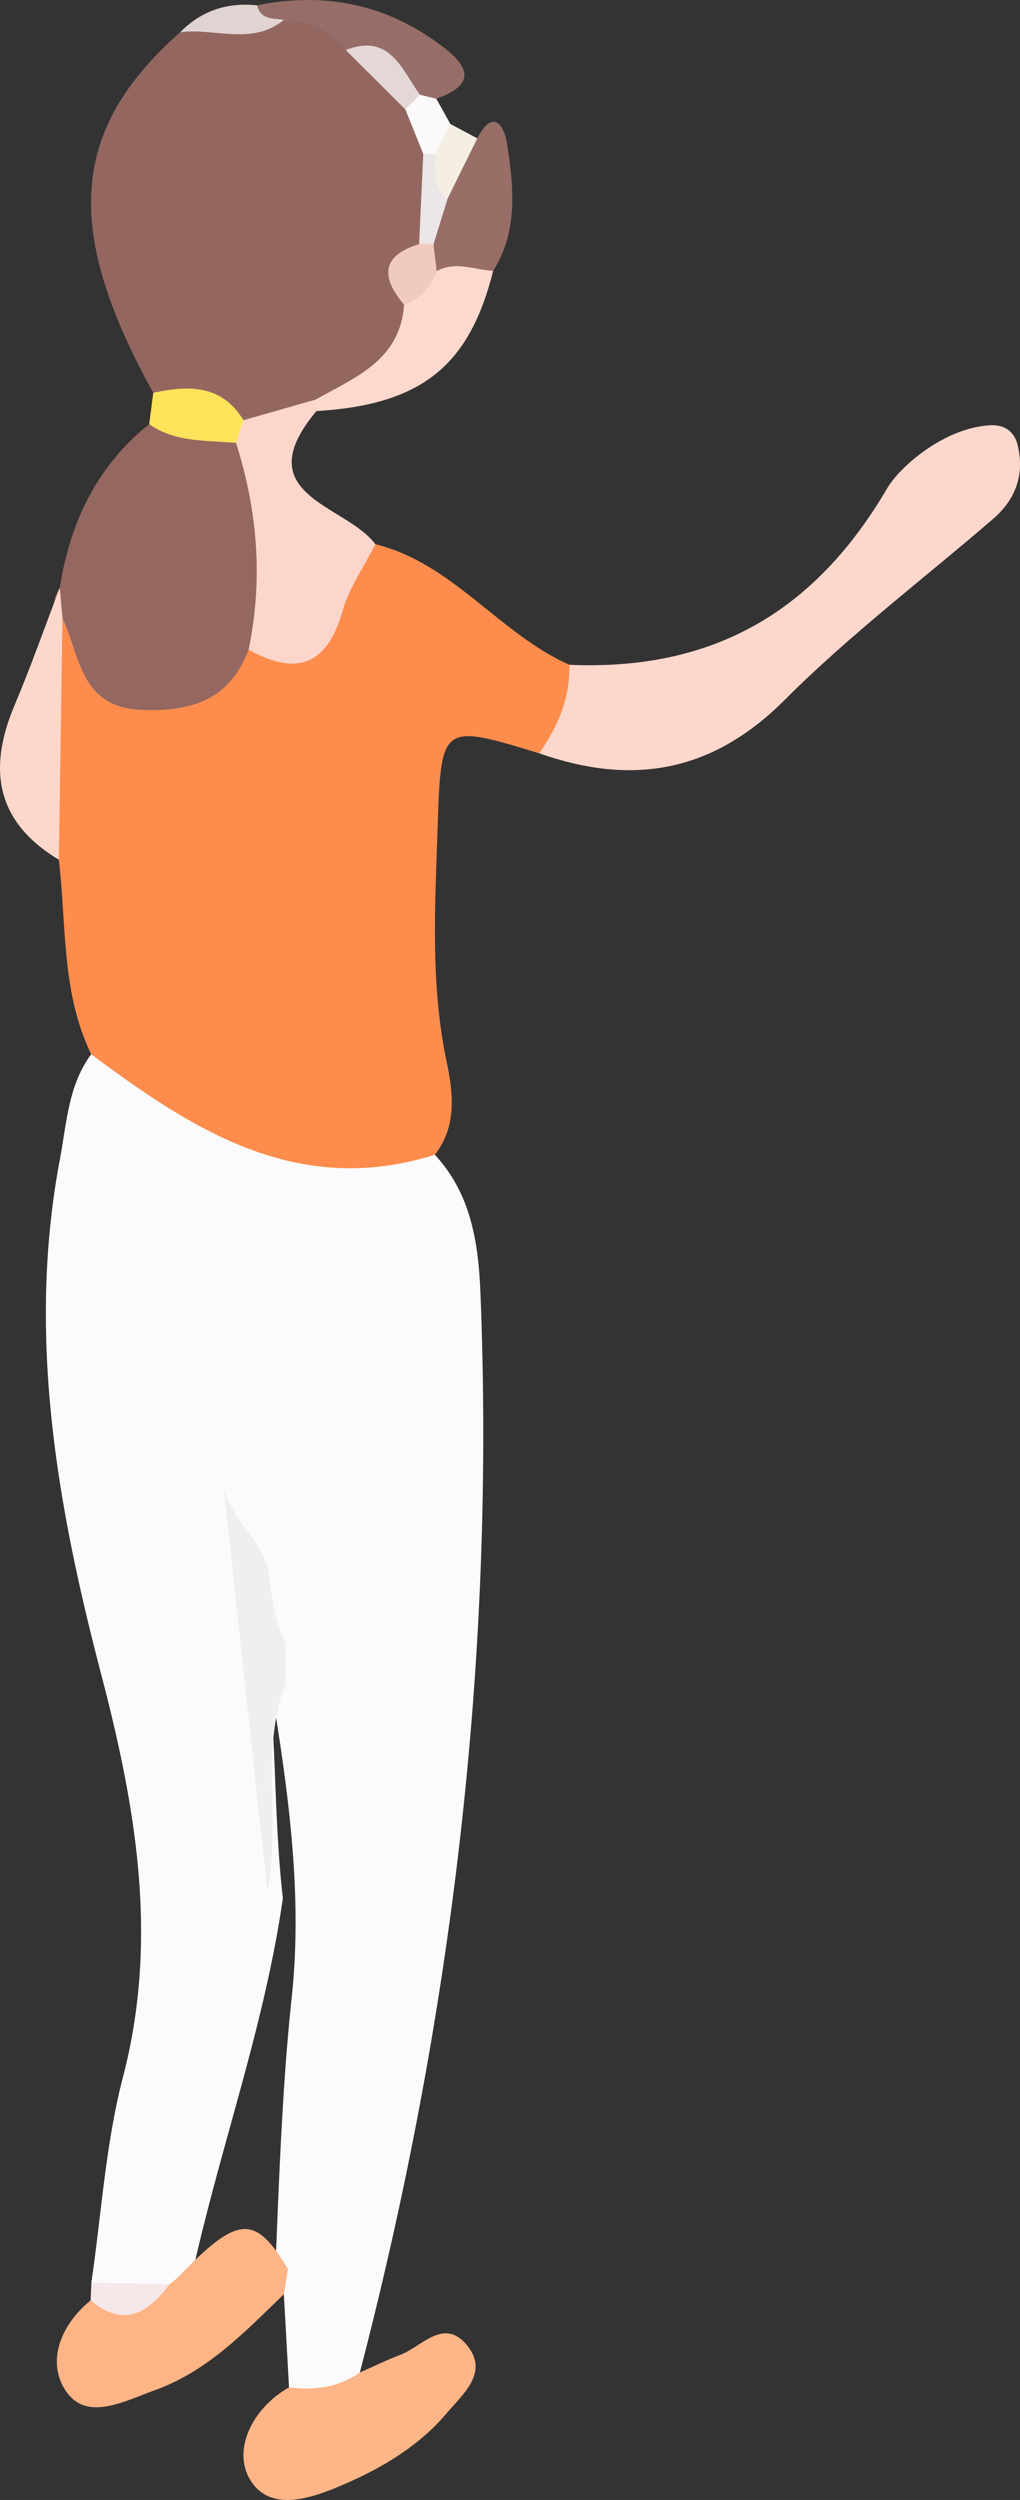 <svg xmlns="http://www.w3.org/2000/svg" width="323.007" height="791.226" viewBox="0 0 323.007 791.226">
  <rect x="0" y="0" width="323.007" height="791.226" fill="#333333" stroke="none"/>
  <g id="Group_1192" data-name="Group 1192" transform="translate(0 0)">
    <path id="Path_3197" data-name="Path 3197" d="M264.334,190.084c3.2-21.714,4.508-43.919,10.008-65.029,11.364-43.57,4.149-85.262-6.893-127.471-13.977-53.431-23.566-107.466-13.073-163.043,2.173-11.483,2.624-23.315,9.9-33.214,2.238-.817,4.792-1.465,6.746-.2,31.1,20.075,63.912,34.559,102.087,32.016C384.585-154.481,386.9-139,387.542-123.124c4.666,115.83-9.017,229.623-38.191,341.679-5.5,10.944-13.079,12.033-22.422,4.7q-.817-14.742-1.634-29.49c-2.782-3.5-3.109-7.53-2.543-11.75,1.149-27.41,2.107-54.781,5.031-82.148,3.436-32.092-.937-64.152-6.125-95.929C321.277-1.2,319.829-6.2,319.5-11.35c-.12-7.111.109-14.3-3.643-20.789-1.4-4.367-4.111-8.369-4.078-9.621C324.773-8.4,320.646,30.494,324.974,68.45c-5.75,40.276-19.76,78.543-28.515,118.1a16.288,16.288,0,0,1-8.832,8.064C279.063,197.217,271.091,196.738,264.334,190.084Z" transform="translate(-235.402 532.335)" fill="#fbfbfd" fill-rule="evenodd"/>
    <path id="Path_3198" data-name="Path 3198" d="M375.458-35.823c-43.369,13.65-76.507-7.7-108.833-31.815-9.463-19.515-7.808-40.886-10.247-61.571-11.048-22.847-6.55-46.325-2.88-69.706,1.759-6.964,4.481-9.828,10.846-3.321,23.707,24.279,23.778,24.208,51.416,4.737,13.117,1.231,22.564-2.984,27.334-16.416,2.292-6.441,5.685-13.111,13.541-15.148,24.6,6.087,39.187,28.314,61.441,38.174,8.445,13.329,1.933,21.524-9.594,28-30.742-9.371-31.08-9.382-32.131,22.863-.811,24.976-2.4,49.973,2.853,74.862C381.246-55.484,382.5-44.845,375.458-35.823Z" transform="translate(-237.747 401.301)" fill="#fe8d4d" fill-rule="evenodd"/>
    <path id="Path_3199" data-name="Path 3199" d="M272.262-139.813c-28.646-51.721-26.277-83.351,8.532-114.115,10.236-4.171,21.29-3.36,31.9-5.249,8.755-2.2,16.188.648,22.972,6.006,6.7,7.8,15.4,13.808,20.81,22.83a36.787,36.787,0,0,1,6.017,16.493c.632,8.162.844,16.308-1.77,24.23-4.645,7.356-8.059,15-5.178,24.039-1.329,18.219-12.725,26.1-29.359,28.6-8.282,3.131-14.843,10.906-24.889,9.333C292.049-132.7,281.562-134.842,272.262-139.813Z" transform="translate(-223.722 264.125)" fill="#936760" fill-rule="evenodd"/>
    <path id="Path_3200" data-name="Path 3200" d="M278.618-132.149c5.924-8.4,9.812-17.495,9.594-28C333.165-158.235,365.6-176.4,388.829-216c4.111-7.008,18.191-19.188,32.609-19.961,4.252-.229,7.639,1.721,8.717,6.311,2.216,9.4-.637,17.173-7.83,23.364-22.068,19.008-45.432,36.71-65.954,57.253C333.3-125.952,308-121.814,278.618-132.149Z" transform="translate(-107.883 370.558)" fill="#fed7cc" fill-rule="evenodd"/>
    <path id="Path_3201" data-name="Path 3201" d="M311.943-162.853c-5.94,15.85-18,19.689-33.824,19.079-19.667-.762-19.487-17.1-25.128-29.1-3.512-2.9-3.055-6.153-.839-9.561,3.229-20.647,11.652-38.457,28.308-51.77,11.8-4.655,22.237-1.775,31.831,5.8C321.923-206.5,328.73-184.611,311.943-162.853Z" transform="translate(-233.217 368.457)" fill="#946760" fill-rule="evenodd"/>
    <path id="Path_3202" data-name="Path 3202" d="M275.855-107.95c8.015,1.029,15.61.033,22.422-4.7,4.258-1.879,8.451-3.931,12.79-5.586,6.752-2.559,13.563-11.663,20.762-3.5,7.813,8.864-.948,15.921-6.153,22.079C317.5-90,306.738-83.306,295.282-78.161c-10.721,4.808-25.085,10.574-31.776-.6C257.908-88.12,264.1-101.3,275.855-107.95Z" transform="translate(-184.327 863.545)" fill="#feb587" fill-rule="evenodd"/>
    <path id="Path_3203" data-name="Path 3203" d="M265.3-158.341c4.628-22.166,2.853-43.946-3.969-65.415a5.783,5.783,0,0,1,2.352-7.193q11.41-3.259,22.814-6.518c1.606.686,2.183,1.448,1.731,2.3-.468.888-.947,1.334-1.448,1.334-22.33,26.7,9.256,29.5,18.682,42.127-3.556,7.024-8.309,13.716-10.422,21.148C290.084-153.169,280.322-149.989,265.3-158.341Z" transform="translate(-186.578 363.946)" fill="#fdd6cb" fill-rule="evenodd"/>
    <path id="Path_3204" data-name="Path 3204" d="M323.743-118.509q-.637,4.01-1.285,8.009c-12.327,11.908-24.224,24.426-40.951,30.41-9.463,3.387-21.36,9.953-27.976.365-6.36-9.213-1.884-21.007,7.726-28.82,8.554-.523,17.358.114,24.965-5.1a31.648,31.648,0,0,0,3.425-2.951C307.872-135.481,313.42-135.791,323.743-118.509Z" transform="translate(-232.565 836.616)" fill="#feb485" fill-rule="evenodd"/>
    <path id="Path_3205" data-name="Path 3205" d="M266.2-226.531q.417,4.786.839,9.567-.572,38.248-1.144,76.5c-19.874-11.914-22.6-28.586-14.042-48.835C257.028-201.539,261.438-214.106,266.2-226.531Z" transform="translate(-247.261 412.555)" fill="#fed7cb" fill-rule="evenodd"/>
    <path id="Path_3206" data-name="Path 3206" d="M265.9-196.358q-.229-1.813-.283-3.637c12.523-7.04,26.827-12.42,28.03-30.029,1.035-5.418,4.634-9.044,8.625-12.42,6.991-4.906,13.569-4.8,19.585,1.688C314.318-210.515,299.045-198.389,265.9-196.358Z" transform="translate(-165.69 326.469)" fill="#fdd8cd" fill-rule="evenodd"/>
    <path id="Path_3207" data-name="Path 3207" d="M293.145-206.462c-5.957-.272-11.93-3.2-17.865.1a7.208,7.208,0,0,1-2.842-8.412c1.138-5.195,2.635-10.318,3.12-15.654,2.341-7.28,5.325-14.119,12.567-17.957,4.966-9.654,8.549-4.051,9.425,1.683C299.619-233.066,301.187-219.138,293.145-206.462Z" transform="translate(-136.981 292.175)" fill="#986e67" fill-rule="evenodd"/>
    <path id="Path_3208" data-name="Path 3208" d="M290.357-244.863c-5.031-6.234-11.739-9.028-19.558-9.556-5.26,2.962-9.207,3.5-8.521-4.59,21.894-4.432,41.725-.212,59.508,13.645,9.507,7.405,7.5,12.235-2.75,15.932a8.267,8.267,0,0,1-6.12.278C306.321-235.71,300.054-242.751,290.357-244.863Z" transform="translate(-180.861 260.696)" fill="#976d67" fill-rule="evenodd"/>
    <path id="Path_3209" data-name="Path 3209" d="M285.8-228.1q-1.168,3.594-2.347,7.193c-9.409-.887-19.183-.065-27.519-5.935q.645-4.974,1.3-9.942C268.352-239.133,278.866-239.5,285.8-228.1Z" transform="translate(-208.694 361.092)" fill="#fde35a" fill-rule="evenodd"/>
    <path id="Path_3210" data-name="Path 3210" d="M282.087-260.224c1.133,4.7,5.167,4.024,8.521,4.59-10.122,8.26-21.927,2.494-32.865,3.92C264.462-258.547,272.635-261.209,282.087-260.224Z" transform="translate(-200.671 261.911)" fill="#e0d4d2" fill-rule="evenodd"/>
    <path id="Path_3211" data-name="Path 3211" d="M287.794-248.933q-4.68,9.491-9.371,18.992c-9.893-.425-4.759-8.14-6.158-12.687.3-4.922,1.878-9.028,6.991-10.863Q283.519-251.211,287.794-248.933Z" transform="translate(-136.65 292.725)" fill="#f4efe2" fill-rule="evenodd"/>
    <path id="Path_3212" data-name="Path 3212" d="M277.5-127.463c-6.8,9.169-14.516,13.857-24.965,5.091.076-1.878.153-3.762.24-5.646Z" transform="translate(-223.838 850.438)" fill="#f6e7e8" fill-rule="evenodd"/>
    <path id="Path_3213" data-name="Path 3213" d="M285.626-245.545l-4.846,9.572q-1.944,3.3-3.724-.093-2.834-7.04-5.663-14.081c-1.862-4.9.239-5.886,4.6-4.645l5.205,1.274Q283.407-249.53,285.626-245.545Z" transform="translate(-143.02 284.78)" fill="#fbf9fa" fill-rule="evenodd"/>
    <path id="Path_3214" data-name="Path 3214" d="M279.789-112.688c-8.233,21.4-1.329,44.12-5.755,65.851q-6.869-63.632-13.748-127.264c3.055,10.476,13.433,17.026,14.434,27.938.779,6.888,1.693,13.754,4.949,20.032Q279.726-119.41,279.789-112.688Z" transform="translate(-189.372 645.602)" fill="#efefef" fill-rule="evenodd"/>
    <path id="Path_3215" data-name="Path 3215" d="M284.162-245q.507,4.247,1.018,8.494a17,17,0,0,1-10.34,10.629c-7.231-8.587-7.41-15.425,4.77-19.193C281.162-247.378,282.681-247.476,284.162-245Z" transform="translate(-146.887 322.326)" fill="#f0c9bf" fill-rule="evenodd"/>
    <path id="Path_3216" data-name="Path 3216" d="M290.844-242.475q-2.295,2.319-4.6,4.645-9.433-9.393-18.878-18.8C281.332-262.093,285.045-250.556,290.844-242.475Z" transform="translate(-157.875 272.465)" fill="#e3d8d6" fill-rule="evenodd"/>
    <path id="Path_3217" data-name="Path 3217" d="M276.189-223.141c-1.514-.027-3.038-.049-4.552-.071q.645-14.268,1.312-28.537,1.862.057,3.724.093c.365,4.939-.779,10.307,4.013,13.977Q278.44-230.419,276.189-223.141Z" transform="translate(-138.913 300.464)" fill="#ece6e6" fill-rule="evenodd"/>
  </g>
</svg>
